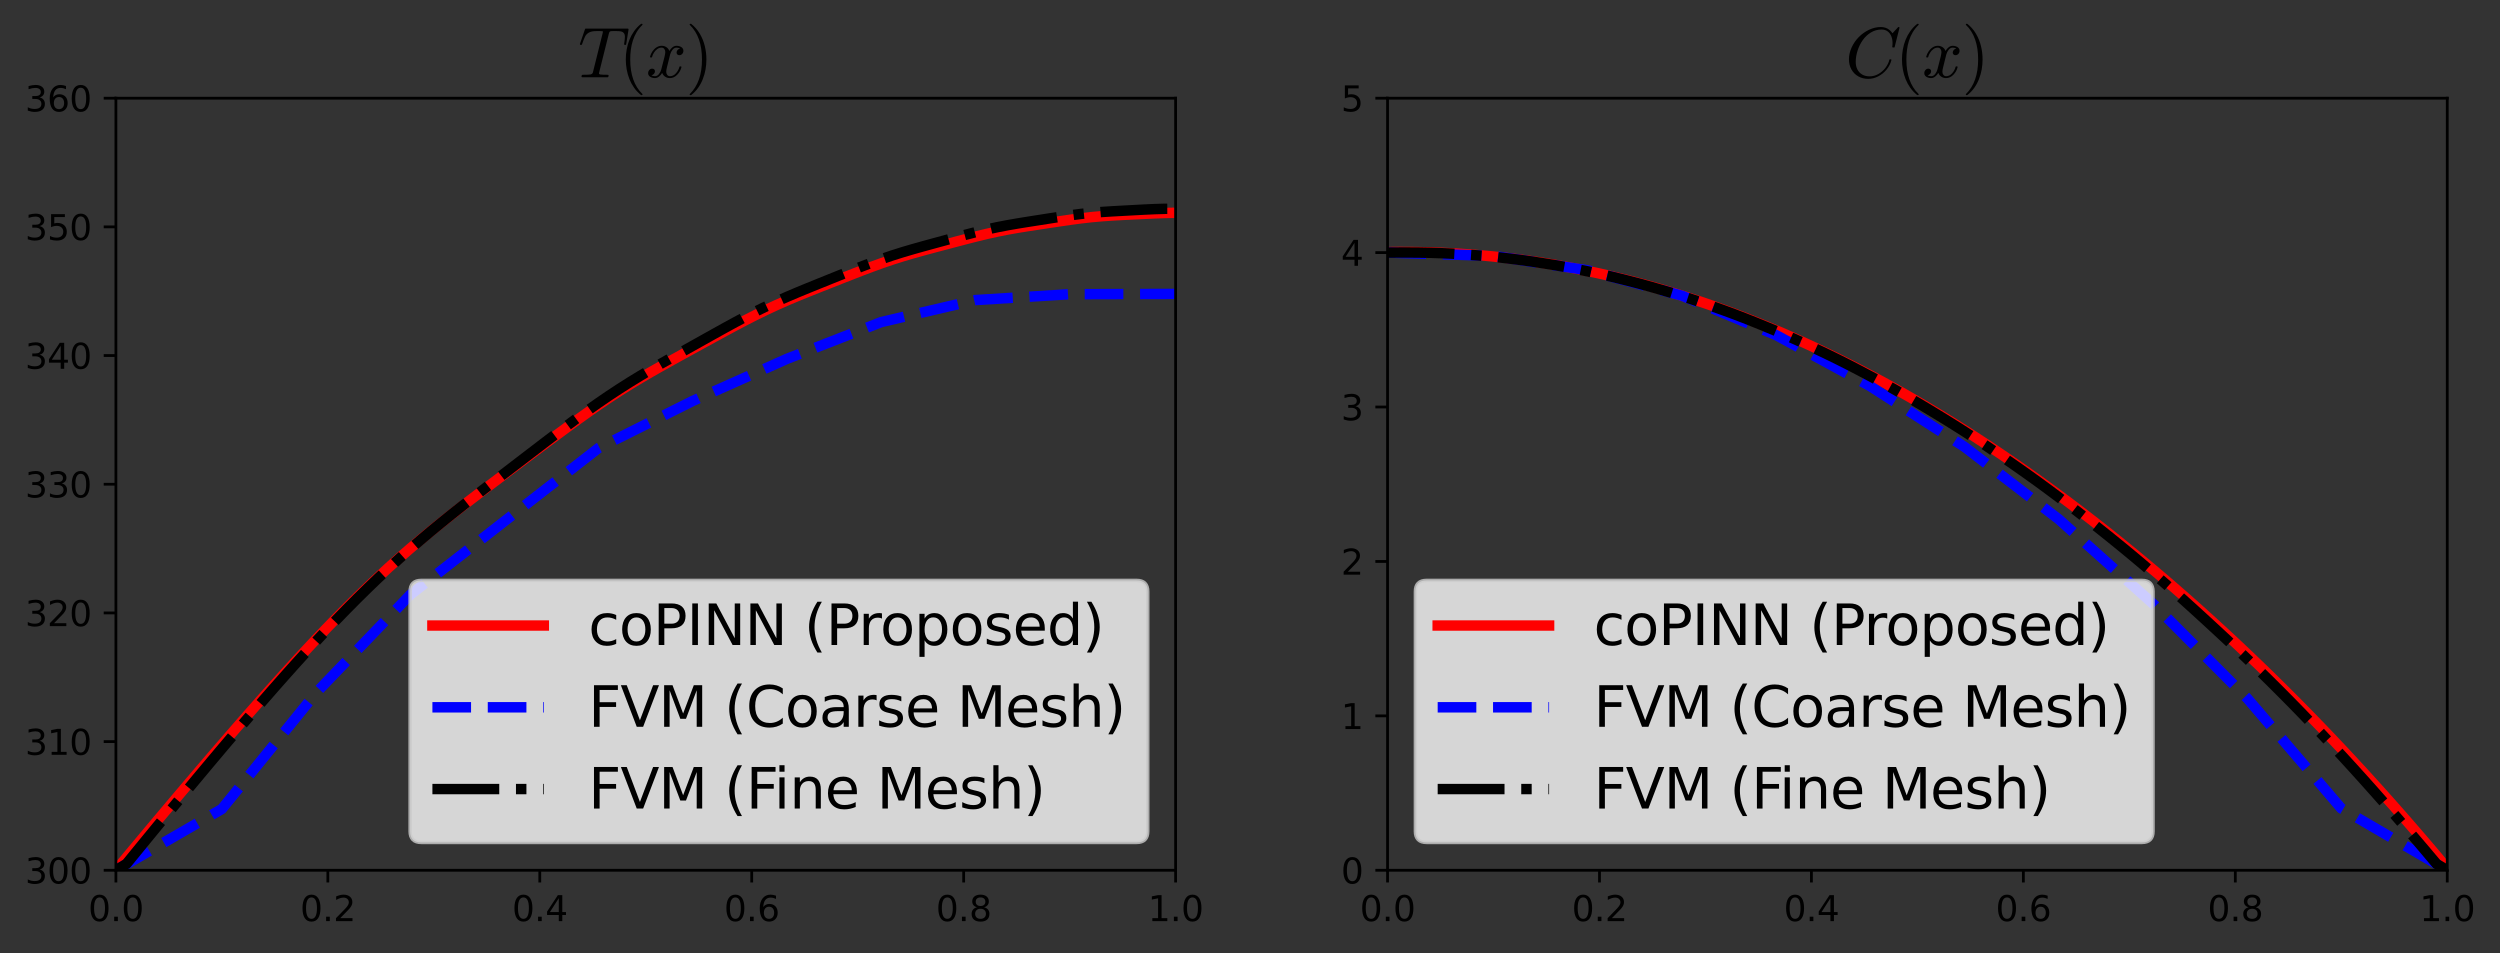 <?xml version="1.0" encoding="utf-8" standalone="no"?>
<!DOCTYPE svg PUBLIC "-//W3C//DTD SVG 1.1//EN"
  "http://www.w3.org/Graphics/SVG/1.1/DTD/svg11.dtd">
<svg xmlns:xlink="http://www.w3.org/1999/xlink" width="718.039pt" height="273.838pt" viewBox="0 0 718.039 273.838" xmlns="http://www.w3.org/2000/svg" version="1.1">
 <rect x="0" y="0" width="718.039" height="273.838" fill="#333333" stroke="none"/>
 <defs>
  <style type="text/css">*{stroke-linejoin: round; stroke-linecap: butt}</style>
 </defs>
 <g id="figure_1">
  <g id="patch_1">
   <path d="M 0 273.838 
L 718.039 273.838 
L 718.039 0 
L 0 0 
L 0 273.838 
z
" style="fill: none"/>
  </g>
  <g id="axes_1">
   <g id="patch_2">
    <path d="M 33.288 249.96 
L 337.651 249.96 
L 337.651 28.2 
L 33.288 28.2 
L 33.288 249.96 
z
" style="fill: none"/>
   </g>
   <g id="matplotlib.axis_1">
    <g id="xtick_1">
     <g id="line2d_1">
      <defs>
       <path id="m4d31a15287" d="M 0 0 
L 0 3.5 
" style="stroke: #000000; stroke-width: 0.8"/>
      </defs>
      <g>
       <use xlink:href="#m4d31a15287" x="33.288" y="249.96" style="stroke: #000000; stroke-width: 0.8"/>
      </g>
     </g>
     <g id="text_1">
      <!-- 0.0 -->
      <g transform="translate(25.336 264.558) scale(0.1 -0.1)">
       <defs>
        <path id="DejaVuSans-30" d="M 2034 4250 
Q 1547 4250 1301 3770 
Q 1056 3291 1056 2328 
Q 1056 1369 1301 889 
Q 1547 409 2034 409 
Q 2525 409 2770 889 
Q 3016 1369 3016 2328 
Q 3016 3291 2770 3770 
Q 2525 4250 2034 4250 
z
M 2034 4750 
Q 2819 4750 3233 4129 
Q 3647 3509 3647 2328 
Q 3647 1150 3233 529 
Q 2819 -91 2034 -91 
Q 1250 -91 836 529 
Q 422 1150 422 2328 
Q 422 3509 836 4129 
Q 1250 4750 2034 4750 
z
" transform="scale(0.016)"/>
        <path id="DejaVuSans-2e" d="M 684 794 
L 1344 794 
L 1344 0 
L 684 0 
L 684 794 
z
" transform="scale(0.016)"/>
       </defs>
       <use xlink:href="#DejaVuSans-30"/>
       <use xlink:href="#DejaVuSans-2e" x="63.623"/>
       <use xlink:href="#DejaVuSans-30" x="95.41"/>
      </g>
     </g>
    </g>
    <g id="xtick_2">
     <g id="line2d_2">
      <g>
       <use xlink:href="#m4d31a15287" x="94.16" y="249.96" style="stroke: #000000; stroke-width: 0.8"/>
      </g>
     </g>
     <g id="text_2">
      <!-- 0.2 -->
      <g transform="translate(86.209 264.558) scale(0.1 -0.1)">
       <defs>
        <path id="DejaVuSans-32" d="M 1228 531 
L 3431 531 
L 3431 0 
L 469 0 
L 469 531 
Q 828 903 1448 1529 
Q 2069 2156 2228 2338 
Q 2531 2678 2651 2914 
Q 2772 3150 2772 3378 
Q 2772 3750 2511 3984 
Q 2250 4219 1831 4219 
Q 1534 4219 1204 4116 
Q 875 4013 500 3803 
L 500 4441 
Q 881 4594 1212 4672 
Q 1544 4750 1819 4750 
Q 2544 4750 2975 4387 
Q 3406 4025 3406 3419 
Q 3406 3131 3298 2873 
Q 3191 2616 2906 2266 
Q 2828 2175 2409 1742 
Q 1991 1309 1228 531 
z
" transform="scale(0.016)"/>
       </defs>
       <use xlink:href="#DejaVuSans-30"/>
       <use xlink:href="#DejaVuSans-2e" x="63.623"/>
       <use xlink:href="#DejaVuSans-32" x="95.41"/>
      </g>
     </g>
    </g>
    <g id="xtick_3">
     <g id="line2d_3">
      <g>
       <use xlink:href="#m4d31a15287" x="155.033" y="249.96" style="stroke: #000000; stroke-width: 0.8"/>
      </g>
     </g>
     <g id="text_3">
      <!-- 0.4 -->
      <g transform="translate(147.081 264.558) scale(0.1 -0.1)">
       <defs>
        <path id="DejaVuSans-34" d="M 2419 4116 
L 825 1625 
L 2419 1625 
L 2419 4116 
z
M 2253 4666 
L 3047 4666 
L 3047 1625 
L 3713 1625 
L 3713 1100 
L 3047 1100 
L 3047 0 
L 2419 0 
L 2419 1100 
L 313 1100 
L 313 1709 
L 2253 4666 
z
" transform="scale(0.016)"/>
       </defs>
       <use xlink:href="#DejaVuSans-30"/>
       <use xlink:href="#DejaVuSans-2e" x="63.623"/>
       <use xlink:href="#DejaVuSans-34" x="95.41"/>
      </g>
     </g>
    </g>
    <g id="xtick_4">
     <g id="line2d_4">
      <g>
       <use xlink:href="#m4d31a15287" x="215.906" y="249.96" style="stroke: #000000; stroke-width: 0.8"/>
      </g>
     </g>
     <g id="text_4">
      <!-- 0.6 -->
      <g transform="translate(207.954 264.558) scale(0.1 -0.1)">
       <defs>
        <path id="DejaVuSans-36" d="M 2113 2584 
Q 1688 2584 1439 2293 
Q 1191 2003 1191 1497 
Q 1191 994 1439 701 
Q 1688 409 2113 409 
Q 2538 409 2786 701 
Q 3034 994 3034 1497 
Q 3034 2003 2786 2293 
Q 2538 2584 2113 2584 
z
M 3366 4563 
L 3366 3988 
Q 3128 4100 2886 4159 
Q 2644 4219 2406 4219 
Q 1781 4219 1451 3797 
Q 1122 3375 1075 2522 
Q 1259 2794 1537 2939 
Q 1816 3084 2150 3084 
Q 2853 3084 3261 2657 
Q 3669 2231 3669 1497 
Q 3669 778 3244 343 
Q 2819 -91 2113 -91 
Q 1303 -91 875 529 
Q 447 1150 447 2328 
Q 447 3434 972 4092 
Q 1497 4750 2381 4750 
Q 2619 4750 2861 4703 
Q 3103 4656 3366 4563 
z
" transform="scale(0.016)"/>
       </defs>
       <use xlink:href="#DejaVuSans-30"/>
       <use xlink:href="#DejaVuSans-2e" x="63.623"/>
       <use xlink:href="#DejaVuSans-36" x="95.41"/>
      </g>
     </g>
    </g>
    <g id="xtick_5">
     <g id="line2d_5">
      <g>
       <use xlink:href="#m4d31a15287" x="276.778" y="249.96" style="stroke: #000000; stroke-width: 0.8"/>
      </g>
     </g>
     <g id="text_5">
      <!-- 0.8 -->
      <g transform="translate(268.827 264.558) scale(0.1 -0.1)">
       <defs>
        <path id="DejaVuSans-38" d="M 2034 2216 
Q 1584 2216 1326 1975 
Q 1069 1734 1069 1313 
Q 1069 891 1326 650 
Q 1584 409 2034 409 
Q 2484 409 2743 651 
Q 3003 894 3003 1313 
Q 3003 1734 2745 1975 
Q 2488 2216 2034 2216 
z
M 1403 2484 
Q 997 2584 770 2862 
Q 544 3141 544 3541 
Q 544 4100 942 4425 
Q 1341 4750 2034 4750 
Q 2731 4750 3128 4425 
Q 3525 4100 3525 3541 
Q 3525 3141 3298 2862 
Q 3072 2584 2669 2484 
Q 3125 2378 3379 2068 
Q 3634 1759 3634 1313 
Q 3634 634 3220 271 
Q 2806 -91 2034 -91 
Q 1263 -91 848 271 
Q 434 634 434 1313 
Q 434 1759 690 2068 
Q 947 2378 1403 2484 
z
M 1172 3481 
Q 1172 3119 1398 2916 
Q 1625 2713 2034 2713 
Q 2441 2713 2670 2916 
Q 2900 3119 2900 3481 
Q 2900 3844 2670 4047 
Q 2441 4250 2034 4250 
Q 1625 4250 1398 4047 
Q 1172 3844 1172 3481 
z
" transform="scale(0.016)"/>
       </defs>
       <use xlink:href="#DejaVuSans-30"/>
       <use xlink:href="#DejaVuSans-2e" x="63.623"/>
       <use xlink:href="#DejaVuSans-38" x="95.41"/>
      </g>
     </g>
    </g>
    <g id="xtick_6">
     <g id="line2d_6">
      <g>
       <use xlink:href="#m4d31a15287" x="337.651" y="249.96" style="stroke: #000000; stroke-width: 0.8"/>
      </g>
     </g>
     <g id="text_6">
      <!-- 1.0 -->
      <g transform="translate(329.7 264.558) scale(0.1 -0.1)">
       <defs>
        <path id="DejaVuSans-31" d="M 794 531 
L 1825 531 
L 1825 4091 
L 703 3866 
L 703 4441 
L 1819 4666 
L 2450 4666 
L 2450 531 
L 3481 531 
L 3481 0 
L 794 0 
L 794 531 
z
" transform="scale(0.016)"/>
       </defs>
       <use xlink:href="#DejaVuSans-31"/>
       <use xlink:href="#DejaVuSans-2e" x="63.623"/>
       <use xlink:href="#DejaVuSans-30" x="95.41"/>
      </g>
     </g>
    </g>
   </g>
   <g id="matplotlib.axis_2">
    <g id="ytick_1">
     <g id="line2d_7">
      <defs>
       <path id="m99bf4f1783" d="M 0 0 
L -3.5 0 
" style="stroke: #000000; stroke-width: 0.8"/>
      </defs>
      <g>
       <use xlink:href="#m99bf4f1783" x="33.288" y="249.96" style="stroke: #000000; stroke-width: 0.8"/>
      </g>
     </g>
     <g id="text_7">
      <!-- 300 -->
      <g transform="translate(7.2 253.759) scale(0.1 -0.1)">
       <defs>
        <path id="DejaVuSans-33" d="M 2597 2516 
Q 3050 2419 3304 2112 
Q 3559 1806 3559 1356 
Q 3559 666 3084 287 
Q 2609 -91 1734 -91 
Q 1441 -91 1130 -33 
Q 819 25 488 141 
L 488 750 
Q 750 597 1062 519 
Q 1375 441 1716 441 
Q 2309 441 2620 675 
Q 2931 909 2931 1356 
Q 2931 1769 2642 2001 
Q 2353 2234 1838 2234 
L 1294 2234 
L 1294 2753 
L 1863 2753 
Q 2328 2753 2575 2939 
Q 2822 3125 2822 3475 
Q 2822 3834 2567 4026 
Q 2313 4219 1838 4219 
Q 1578 4219 1281 4162 
Q 984 4106 628 3988 
L 628 4550 
Q 988 4650 1302 4700 
Q 1616 4750 1894 4750 
Q 2613 4750 3031 4423 
Q 3450 4097 3450 3541 
Q 3450 3153 3228 2886 
Q 3006 2619 2597 2516 
z
" transform="scale(0.016)"/>
       </defs>
       <use xlink:href="#DejaVuSans-33"/>
       <use xlink:href="#DejaVuSans-30" x="63.623"/>
       <use xlink:href="#DejaVuSans-30" x="127.246"/>
      </g>
     </g>
    </g>
    <g id="ytick_2">
     <g id="line2d_8">
      <g>
       <use xlink:href="#m99bf4f1783" x="33.288" y="213" style="stroke: #000000; stroke-width: 0.8"/>
      </g>
     </g>
     <g id="text_8">
      <!-- 310 -->
      <g transform="translate(7.2 216.799) scale(0.1 -0.1)">
       <use xlink:href="#DejaVuSans-33"/>
       <use xlink:href="#DejaVuSans-31" x="63.623"/>
       <use xlink:href="#DejaVuSans-30" x="127.246"/>
      </g>
     </g>
    </g>
    <g id="ytick_3">
     <g id="line2d_9">
      <g>
       <use xlink:href="#m99bf4f1783" x="33.288" y="176.04" style="stroke: #000000; stroke-width: 0.8"/>
      </g>
     </g>
     <g id="text_9">
      <!-- 320 -->
      <g transform="translate(7.2 179.839) scale(0.1 -0.1)">
       <use xlink:href="#DejaVuSans-33"/>
       <use xlink:href="#DejaVuSans-32" x="63.623"/>
       <use xlink:href="#DejaVuSans-30" x="127.246"/>
      </g>
     </g>
    </g>
    <g id="ytick_4">
     <g id="line2d_10">
      <g>
       <use xlink:href="#m99bf4f1783" x="33.288" y="139.08" style="stroke: #000000; stroke-width: 0.8"/>
      </g>
     </g>
     <g id="text_10">
      <!-- 330 -->
      <g transform="translate(7.2 142.879) scale(0.1 -0.1)">
       <use xlink:href="#DejaVuSans-33"/>
       <use xlink:href="#DejaVuSans-33" x="63.623"/>
       <use xlink:href="#DejaVuSans-30" x="127.246"/>
      </g>
     </g>
    </g>
    <g id="ytick_5">
     <g id="line2d_11">
      <g>
       <use xlink:href="#m99bf4f1783" x="33.288" y="102.12" style="stroke: #000000; stroke-width: 0.8"/>
      </g>
     </g>
     <g id="text_11">
      <!-- 340 -->
      <g transform="translate(7.2 105.919) scale(0.1 -0.1)">
       <use xlink:href="#DejaVuSans-33"/>
       <use xlink:href="#DejaVuSans-34" x="63.623"/>
       <use xlink:href="#DejaVuSans-30" x="127.246"/>
      </g>
     </g>
    </g>
    <g id="ytick_6">
     <g id="line2d_12">
      <g>
       <use xlink:href="#m99bf4f1783" x="33.288" y="65.16" style="stroke: #000000; stroke-width: 0.8"/>
      </g>
     </g>
     <g id="text_12">
      <!-- 350 -->
      <g transform="translate(7.2 68.959) scale(0.1 -0.1)">
       <defs>
        <path id="DejaVuSans-35" d="M 691 4666 
L 3169 4666 
L 3169 4134 
L 1269 4134 
L 1269 2991 
Q 1406 3038 1543 3061 
Q 1681 3084 1819 3084 
Q 2600 3084 3056 2656 
Q 3513 2228 3513 1497 
Q 3513 744 3044 326 
Q 2575 -91 1722 -91 
Q 1428 -91 1123 -41 
Q 819 9 494 109 
L 494 744 
Q 775 591 1075 516 
Q 1375 441 1709 441 
Q 2250 441 2565 725 
Q 2881 1009 2881 1497 
Q 2881 1984 2565 2268 
Q 2250 2553 1709 2553 
Q 1456 2553 1204 2497 
Q 953 2441 691 2322 
L 691 4666 
z
" transform="scale(0.016)"/>
       </defs>
       <use xlink:href="#DejaVuSans-33"/>
       <use xlink:href="#DejaVuSans-35" x="63.623"/>
       <use xlink:href="#DejaVuSans-30" x="127.246"/>
      </g>
     </g>
    </g>
    <g id="ytick_7">
     <g id="line2d_13">
      <g>
       <use xlink:href="#m99bf4f1783" x="33.288" y="28.2" style="stroke: #000000; stroke-width: 0.8"/>
      </g>
     </g>
     <g id="text_13">
      <!-- 360 -->
      <g transform="translate(7.2 31.999) scale(0.1 -0.1)">
       <use xlink:href="#DejaVuSans-33"/>
       <use xlink:href="#DejaVuSans-36" x="63.623"/>
       <use xlink:href="#DejaVuSans-30" x="127.246"/>
      </g>
     </g>
    </g>
   </g>
   <g id="line2d_14">
    <path d="M 33.288 249.951 
L 36.331 246.287 
L 39.344 242.671 
L 42.357 239.066 
L 45.37 235.473 
L 48.383 231.892 
L 51.396 228.323 
L 54.408 224.768 
L 57.421 221.226 
L 60.434 217.701 
L 63.447 214.193 
L 66.46 210.704 
L 69.473 207.236 
L 72.486 203.793 
L 75.499 200.378 
L 78.512 196.993 
L 81.525 193.643 
L 84.537 190.332 
L 87.55 187.063 
L 90.563 183.843 
L 93.576 180.674 
L 96.589 177.563 
L 99.602 174.512 
L 102.615 171.525 
L 105.628 168.607 
L 108.641 165.759 
L 111.653 162.982 
L 114.666 160.278 
L 117.679 157.644 
L 120.692 155.079 
L 123.705 152.578 
L 126.718 150.136 
L 129.731 147.745 
L 132.744 145.396 
L 135.757 143.081 
L 138.769 140.79 
L 141.782 138.515 
L 144.795 136.247 
L 147.808 133.983 
L 150.821 131.72 
L 153.834 129.457 
L 156.847 127.199 
L 159.86 124.952 
L 162.873 122.727 
L 165.886 120.533 
L 168.898 118.382 
L 171.911 116.287 
L 174.924 114.257 
L 177.937 112.298 
L 180.95 110.411 
L 183.963 108.593 
L 186.976 106.833 
L 189.989 105.121 
L 193.002 103.44 
L 196.014 101.778 
L 199.027 100.124 
L 202.04 98.473 
L 205.053 96.823 
L 208.066 95.181 
L 211.079 93.558 
L 214.092 91.972 
L 217.105 90.438 
L 220.118 88.968 
L 223.13 87.571 
L 226.143 86.243 
L 229.156 84.974 
L 232.169 83.749 
L 235.182 82.55 
L 238.195 81.361 
L 241.208 80.175 
L 244.221 78.99 
L 247.234 77.819 
L 250.247 76.678 
L 253.259 75.586 
L 256.272 74.561 
L 259.285 73.608 
L 262.298 72.719 
L 265.311 71.88 
L 268.324 71.071 
L 271.337 70.274 
L 274.35 69.478 
L 277.363 68.687 
L 280.375 67.916 
L 283.388 67.186 
L 286.401 66.519 
L 289.414 65.923 
L 292.427 65.392 
L 295.44 64.908 
L 298.453 64.448 
L 301.466 63.994 
L 304.479 63.542 
L 307.491 63.103 
L 310.504 62.702 
L 313.517 62.362 
L 316.53 62.093 
L 319.543 61.887 
L 322.556 61.72 
L 325.569 61.568 
L 328.582 61.42 
L 331.595 61.282 
L 334.608 61.172 
L 337.651 61.117 
" clip-path="url(#p65d7828188)" style="fill: none; stroke: #ff0000; stroke-width: 3; stroke-linecap: square"/>
   </g>
   <g id="line2d_15">
    <path d="M 33.288 249.96 
L 63.724 232.356 
L 90.778 198.992 
L 117.833 170.827 
L 144.887 149.711 
L 171.942 128.665 
L 198.997 115.138 
L 226.051 103.056 
L 253.106 92.505 
L 280.16 86.186 
L 307.215 84.501 
L 337.651 84.418 
" clip-path="url(#p65d7828188)" style="fill: none; stroke-dasharray: 11.1,4.8; stroke-dashoffset: 0; stroke: #0000ff; stroke-width: 3"/>
   </g>
   <g id="line2d_16">
    <path d="M 33.288 249.96 
L 36.331 248.107 
L 39.344 244.413 
L 42.357 240.731 
L 45.37 237.061 
L 48.383 233.404 
L 51.396 229.761 
L 54.408 226.131 
L 57.421 222.517 
L 60.434 218.919 
L 63.447 215.34 
L 66.46 211.781 
L 69.473 208.245 
L 72.486 204.735 
L 75.499 201.254 
L 78.512 197.805 
L 81.525 194.392 
L 84.537 191.019 
L 87.55 187.691 
L 90.563 184.413 
L 93.576 181.188 
L 96.589 178.021 
L 99.602 174.918 
L 102.615 171.881 
L 105.628 168.914 
L 108.641 166.02 
L 111.653 163.199 
L 114.666 160.452 
L 117.679 157.778 
L 120.692 155.173 
L 123.705 152.632 
L 126.718 150.15 
L 129.731 147.718 
L 132.744 145.329 
L 135.757 142.973 
L 138.769 140.64 
L 141.782 138.322 
L 144.795 136.012 
L 147.808 133.705 
L 150.821 131.397 
L 153.834 129.091 
L 156.847 126.789 
L 159.86 124.5 
L 162.873 122.234 
L 165.886 120.002 
L 168.898 117.818 
L 171.911 115.692 
L 174.924 113.634 
L 177.937 111.649 
L 180.95 109.738 
L 183.963 107.895 
L 186.976 106.111 
L 189.989 104.373 
L 193.002 102.666 
L 196.014 100.974 
L 199.027 99.289 
L 202.04 97.604 
L 205.053 95.92 
L 208.066 94.247 
L 211.079 92.598 
L 214.092 90.991 
L 217.105 89.44 
L 220.118 87.959 
L 223.13 86.552 
L 226.143 85.215 
L 229.156 83.934 
L 232.169 82.694 
L 235.182 81.473 
L 238.195 80.259 
L 241.208 79.045 
L 244.221 77.835 
L 247.234 76.644 
L 250.247 75.492 
L 253.259 74.398 
L 256.272 73.375 
L 259.285 72.426 
L 262.298 71.538 
L 265.311 70.693 
L 268.324 69.869 
L 271.337 69.049 
L 274.35 68.229 
L 277.363 67.419 
L 280.375 66.641 
L 283.388 65.917 
L 286.401 65.264 
L 289.414 64.683 
L 292.427 64.162 
L 295.44 63.677 
L 298.453 63.204 
L 301.466 62.732 
L 304.479 62.266 
L 307.491 61.826 
L 310.504 61.441 
L 313.517 61.126 
L 316.53 60.883 
L 319.543 60.692 
L 322.556 60.525 
L 325.569 60.362 
L 328.582 60.201 
L 331.595 60.062 
L 334.608 59.972 
L 337.651 59.962 
" clip-path="url(#p65d7828188)" style="fill: none; stroke-dasharray: 19.2,4.8,3,4.8; stroke-dashoffset: 0; stroke: #000000; stroke-width: 3"/>
   </g>
   <g id="patch_3">
    <path d="M 33.288 249.96 
L 33.288 28.2 
" style="fill: none; stroke: #000000; stroke-width: 0.8; stroke-linejoin: miter; stroke-linecap: square"/>
   </g>
   <g id="patch_4">
    <path d="M 337.651 249.96 
L 337.651 28.2 
" style="fill: none; stroke: #000000; stroke-width: 0.8; stroke-linejoin: miter; stroke-linecap: square"/>
   </g>
   <g id="patch_5">
    <path d="M 33.288 249.96 
L 337.651 249.96 
" style="fill: none; stroke: #000000; stroke-width: 0.8; stroke-linejoin: miter; stroke-linecap: square"/>
   </g>
   <g id="patch_6">
    <path d="M 33.288 28.2 
L 337.651 28.2 
" style="fill: none; stroke: #000000; stroke-width: 0.8; stroke-linejoin: miter; stroke-linecap: square"/>
   </g>
   <g id="text_14">
    <!-- $T(x)$ -->
    <g transform="translate(166.069 22.2) scale(0.2 -0.2)">
     <defs>
      <path id="Cmmi10-54" d="M 294 84 
Q 297 100 308 140 
Q 319 181 336 203 
Q 353 225 384 225 
Q 934 225 1113 256 
Q 1284 300 1319 441 
L 2194 3956 
Q 2222 4034 2222 4097 
Q 2222 4147 1997 4147 
L 1625 4147 
Q 1197 4147 964 4015 
Q 731 3884 622 3668 
Q 513 3453 341 2963 
Q 319 2906 275 2906 
L 219 2906 
Q 153 2906 153 2988 
L 609 4313 
Q 622 4372 672 4372 
L 4453 4372 
Q 4519 4372 4519 4288 
L 4306 2963 
Q 4306 2944 4284 2925 
Q 4263 2906 4244 2906 
L 4184 2906 
Q 4122 2906 4122 2988 
Q 4191 3441 4191 3628 
Q 4191 3853 4097 3968 
Q 4003 4084 3853 4115 
Q 3703 4147 3463 4147 
L 3084 4147 
Q 2913 4147 2853 4115 
Q 2794 4084 2753 3928 
L 1875 416 
Q 1872 403 1870 390 
Q 1869 378 1863 359 
Q 1863 278 1959 256 
Q 2125 225 2669 225 
Q 2731 225 2731 141 
Q 2709 50 2696 25 
Q 2684 0 2625 0 
L 359 0 
Q 294 0 294 84 
z
" transform="scale(0.016)"/>
      <path id="Cmr10-28" d="M 1984 -1588 
Q 1628 -1306 1370 -942 
Q 1113 -578 948 -165 
Q 784 247 703 697 
Q 622 1147 622 1600 
Q 622 2059 703 2509 
Q 784 2959 951 3375 
Q 1119 3791 1378 4153 
Q 1638 4516 1984 4788 
Q 1984 4800 2016 4800 
L 2075 4800 
Q 2094 4800 2109 4783 
Q 2125 4766 2125 4744 
Q 2125 4716 2113 4703 
Q 1800 4397 1592 4047 
Q 1384 3697 1257 3301 
Q 1131 2906 1075 2482 
Q 1019 2059 1019 1600 
Q 1019 -434 2106 -1491 
Q 2125 -1509 2125 -1544 
Q 2125 -1559 2108 -1579 
Q 2091 -1600 2075 -1600 
L 2016 -1600 
Q 1984 -1600 1984 -1588 
z
" transform="scale(0.016)"/>
      <path id="Cmmi10-78" d="M 500 184 
Q 613 97 819 97 
Q 1019 97 1172 289 
Q 1325 481 1381 709 
L 1672 1844 
Q 1741 2153 1741 2266 
Q 1741 2425 1652 2544 
Q 1563 2663 1403 2663 
Q 1200 2663 1022 2536 
Q 844 2409 722 2214 
Q 600 2019 550 1819 
Q 538 1778 500 1778 
L 422 1778 
Q 372 1778 372 1838 
L 372 1856 
Q 434 2094 584 2320 
Q 734 2547 951 2687 
Q 1169 2828 1416 2828 
Q 1650 2828 1839 2703 
Q 2028 2578 2106 2363 
Q 2216 2559 2386 2693 
Q 2556 2828 2759 2828 
Q 2897 2828 3040 2779 
Q 3184 2731 3275 2631 
Q 3366 2531 3366 2381 
Q 3366 2219 3261 2101 
Q 3156 1984 2994 1984 
Q 2891 1984 2822 2050 
Q 2753 2116 2753 2216 
Q 2753 2350 2845 2451 
Q 2938 2553 3066 2572 
Q 2950 2663 2747 2663 
Q 2541 2663 2389 2472 
Q 2238 2281 2175 2047 
L 1894 916 
Q 1825 659 1825 494 
Q 1825 331 1917 214 
Q 2009 97 2163 97 
Q 2463 97 2698 361 
Q 2934 625 3009 941 
Q 3022 978 3059 978 
L 3138 978 
Q 3163 978 3178 961 
Q 3194 944 3194 922 
Q 3194 916 3188 903 
Q 3097 522 2806 225 
Q 2516 -72 2150 -72 
Q 1916 -72 1727 54 
Q 1538 181 1459 397 
Q 1359 209 1182 68 
Q 1006 -72 806 -72 
Q 669 -72 523 -23 
Q 378 25 287 125 
Q 197 225 197 378 
Q 197 528 301 651 
Q 406 775 563 775 
Q 669 775 741 711 
Q 813 647 813 544 
Q 813 409 723 309 
Q 634 209 500 184 
z
" transform="scale(0.016)"/>
      <path id="Cmr10-29" d="M 416 -1600 
Q 359 -1600 359 -1544 
Q 359 -1516 372 -1503 
Q 1466 -434 1466 1600 
Q 1466 3634 384 4691 
Q 359 4706 359 4744 
Q 359 4766 376 4783 
Q 394 4800 416 4800 
L 475 4800 
Q 494 4800 506 4788 
Q 966 4425 1272 3906 
Q 1578 3388 1720 2800 
Q 1863 2213 1863 1600 
Q 1863 1147 1786 708 
Q 1709 269 1542 -157 
Q 1375 -584 1119 -945 
Q 863 -1306 506 -1588 
Q 494 -1600 475 -1600 
L 416 -1600 
z
" transform="scale(0.016)"/>
     </defs>
     <use xlink:href="#Cmmi10-54"/>
     <use xlink:href="#Cmr10-28" transform="translate(58.398 0)"/>
     <use xlink:href="#Cmmi10-78" transform="translate(97.217 0)"/>
     <use xlink:href="#Cmr10-29" transform="translate(154.297 0)"/>
    </g>
   </g>
   <g id="legend_1">
    <g id="patch_7">
     <path d="M 120.994 241.96 
L 326.451 241.96 
Q 329.651 241.96 329.651 238.76 
L 329.651 169.905 
Q 329.651 166.705 326.451 166.705 
L 120.994 166.705 
Q 117.794 166.705 117.794 169.905 
L 117.794 238.76 
Q 117.794 241.96 120.994 241.96 
z
" style="fill: #ffffff; opacity: 0.8; stroke: #cccccc; stroke-linejoin: miter"/>
    </g>
    <g id="line2d_17">
     <path d="M 124.194 179.662 
L 140.194 179.662 
L 156.194 179.662 
" style="fill: none; stroke: #ff0000; stroke-width: 3; stroke-linecap: square"/>
    </g>
    <g id="text_15">
     <!-- coPINN (Proposed) -->
     <g transform="translate(168.994 185.262) scale(0.16 -0.16)">
      <defs>
       <path id="DejaVuSans-63" d="M 3122 3366 
L 3122 2828 
Q 2878 2963 2633 3030 
Q 2388 3097 2138 3097 
Q 1578 3097 1268 2742 
Q 959 2388 959 1747 
Q 959 1106 1268 751 
Q 1578 397 2138 397 
Q 2388 397 2633 464 
Q 2878 531 3122 666 
L 3122 134 
Q 2881 22 2623 -34 
Q 2366 -91 2075 -91 
Q 1284 -91 818 406 
Q 353 903 353 1747 
Q 353 2603 823 3093 
Q 1294 3584 2113 3584 
Q 2378 3584 2631 3529 
Q 2884 3475 3122 3366 
z
" transform="scale(0.016)"/>
       <path id="DejaVuSans-6f" d="M 1959 3097 
Q 1497 3097 1228 2736 
Q 959 2375 959 1747 
Q 959 1119 1226 758 
Q 1494 397 1959 397 
Q 2419 397 2687 759 
Q 2956 1122 2956 1747 
Q 2956 2369 2687 2733 
Q 2419 3097 1959 3097 
z
M 1959 3584 
Q 2709 3584 3137 3096 
Q 3566 2609 3566 1747 
Q 3566 888 3137 398 
Q 2709 -91 1959 -91 
Q 1206 -91 779 398 
Q 353 888 353 1747 
Q 353 2609 779 3096 
Q 1206 3584 1959 3584 
z
" transform="scale(0.016)"/>
       <path id="DejaVuSans-50" d="M 1259 4147 
L 1259 2394 
L 2053 2394 
Q 2494 2394 2734 2622 
Q 2975 2850 2975 3272 
Q 2975 3691 2734 3919 
Q 2494 4147 2053 4147 
L 1259 4147 
z
M 628 4666 
L 2053 4666 
Q 2838 4666 3239 4311 
Q 3641 3956 3641 3272 
Q 3641 2581 3239 2228 
Q 2838 1875 2053 1875 
L 1259 1875 
L 1259 0 
L 628 0 
L 628 4666 
z
" transform="scale(0.016)"/>
       <path id="DejaVuSans-49" d="M 628 4666 
L 1259 4666 
L 1259 0 
L 628 0 
L 628 4666 
z
" transform="scale(0.016)"/>
       <path id="DejaVuSans-4e" d="M 628 4666 
L 1478 4666 
L 3547 763 
L 3547 4666 
L 4159 4666 
L 4159 0 
L 3309 0 
L 1241 3903 
L 1241 0 
L 628 0 
L 628 4666 
z
" transform="scale(0.016)"/>
       <path id="DejaVuSans-20" transform="scale(0.016)"/>
       <path id="DejaVuSans-28" d="M 1984 4856 
Q 1566 4138 1362 3434 
Q 1159 2731 1159 2009 
Q 1159 1288 1364 580 
Q 1569 -128 1984 -844 
L 1484 -844 
Q 1016 -109 783 600 
Q 550 1309 550 2009 
Q 550 2706 781 3412 
Q 1013 4119 1484 4856 
L 1984 4856 
z
" transform="scale(0.016)"/>
       <path id="DejaVuSans-72" d="M 2631 2963 
Q 2534 3019 2420 3045 
Q 2306 3072 2169 3072 
Q 1681 3072 1420 2755 
Q 1159 2438 1159 1844 
L 1159 0 
L 581 0 
L 581 3500 
L 1159 3500 
L 1159 2956 
Q 1341 3275 1631 3429 
Q 1922 3584 2338 3584 
Q 2397 3584 2469 3576 
Q 2541 3569 2628 3553 
L 2631 2963 
z
" transform="scale(0.016)"/>
       <path id="DejaVuSans-70" d="M 1159 525 
L 1159 -1331 
L 581 -1331 
L 581 3500 
L 1159 3500 
L 1159 2969 
Q 1341 3281 1617 3432 
Q 1894 3584 2278 3584 
Q 2916 3584 3314 3078 
Q 3713 2572 3713 1747 
Q 3713 922 3314 415 
Q 2916 -91 2278 -91 
Q 1894 -91 1617 61 
Q 1341 213 1159 525 
z
M 3116 1747 
Q 3116 2381 2855 2742 
Q 2594 3103 2138 3103 
Q 1681 3103 1420 2742 
Q 1159 2381 1159 1747 
Q 1159 1113 1420 752 
Q 1681 391 2138 391 
Q 2594 391 2855 752 
Q 3116 1113 3116 1747 
z
" transform="scale(0.016)"/>
       <path id="DejaVuSans-73" d="M 2834 3397 
L 2834 2853 
Q 2591 2978 2328 3040 
Q 2066 3103 1784 3103 
Q 1356 3103 1142 2972 
Q 928 2841 928 2578 
Q 928 2378 1081 2264 
Q 1234 2150 1697 2047 
L 1894 2003 
Q 2506 1872 2764 1633 
Q 3022 1394 3022 966 
Q 3022 478 2636 193 
Q 2250 -91 1575 -91 
Q 1294 -91 989 -36 
Q 684 19 347 128 
L 347 722 
Q 666 556 975 473 
Q 1284 391 1588 391 
Q 1994 391 2212 530 
Q 2431 669 2431 922 
Q 2431 1156 2273 1281 
Q 2116 1406 1581 1522 
L 1381 1569 
Q 847 1681 609 1914 
Q 372 2147 372 2553 
Q 372 3047 722 3315 
Q 1072 3584 1716 3584 
Q 2034 3584 2315 3537 
Q 2597 3491 2834 3397 
z
" transform="scale(0.016)"/>
       <path id="DejaVuSans-65" d="M 3597 1894 
L 3597 1613 
L 953 1613 
Q 991 1019 1311 708 
Q 1631 397 2203 397 
Q 2534 397 2845 478 
Q 3156 559 3463 722 
L 3463 178 
Q 3153 47 2828 -22 
Q 2503 -91 2169 -91 
Q 1331 -91 842 396 
Q 353 884 353 1716 
Q 353 2575 817 3079 
Q 1281 3584 2069 3584 
Q 2775 3584 3186 3129 
Q 3597 2675 3597 1894 
z
M 3022 2063 
Q 3016 2534 2758 2815 
Q 2500 3097 2075 3097 
Q 1594 3097 1305 2825 
Q 1016 2553 972 2059 
L 3022 2063 
z
" transform="scale(0.016)"/>
       <path id="DejaVuSans-64" d="M 2906 2969 
L 2906 4863 
L 3481 4863 
L 3481 0 
L 2906 0 
L 2906 525 
Q 2725 213 2448 61 
Q 2172 -91 1784 -91 
Q 1150 -91 751 415 
Q 353 922 353 1747 
Q 353 2572 751 3078 
Q 1150 3584 1784 3584 
Q 2172 3584 2448 3432 
Q 2725 3281 2906 2969 
z
M 947 1747 
Q 947 1113 1208 752 
Q 1469 391 1925 391 
Q 2381 391 2643 752 
Q 2906 1113 2906 1747 
Q 2906 2381 2643 2742 
Q 2381 3103 1925 3103 
Q 1469 3103 1208 2742 
Q 947 2381 947 1747 
z
" transform="scale(0.016)"/>
       <path id="DejaVuSans-29" d="M 513 4856 
L 1013 4856 
Q 1481 4119 1714 3412 
Q 1947 2706 1947 2009 
Q 1947 1309 1714 600 
Q 1481 -109 1013 -844 
L 513 -844 
Q 928 -128 1133 580 
Q 1338 1288 1338 2009 
Q 1338 2731 1133 3434 
Q 928 4138 513 4856 
z
" transform="scale(0.016)"/>
      </defs>
      <use xlink:href="#DejaVuSans-63"/>
      <use xlink:href="#DejaVuSans-6f" x="54.98"/>
      <use xlink:href="#DejaVuSans-50" x="116.162"/>
      <use xlink:href="#DejaVuSans-49" x="176.465"/>
      <use xlink:href="#DejaVuSans-4e" x="205.957"/>
      <use xlink:href="#DejaVuSans-4e" x="280.762"/>
      <use xlink:href="#DejaVuSans-20" x="355.566"/>
      <use xlink:href="#DejaVuSans-28" x="387.354"/>
      <use xlink:href="#DejaVuSans-50" x="426.367"/>
      <use xlink:href="#DejaVuSans-72" x="484.92"/>
      <use xlink:href="#DejaVuSans-6f" x="523.783"/>
      <use xlink:href="#DejaVuSans-70" x="584.965"/>
      <use xlink:href="#DejaVuSans-6f" x="648.441"/>
      <use xlink:href="#DejaVuSans-73" x="709.623"/>
      <use xlink:href="#DejaVuSans-65" x="761.723"/>
      <use xlink:href="#DejaVuSans-64" x="823.246"/>
      <use xlink:href="#DejaVuSans-29" x="886.723"/>
     </g>
    </g>
    <g id="line2d_18">
     <path d="M 124.194 203.148 
L 140.194 203.148 
L 156.194 203.148 
" style="fill: none; stroke-dasharray: 11.1,4.8; stroke-dashoffset: 0; stroke: #0000ff; stroke-width: 3"/>
    </g>
    <g id="text_16">
     <!-- FVM (Coarse Mesh) -->
     <g transform="translate(168.994 208.748) scale(0.16 -0.16)">
      <defs>
       <path id="DejaVuSans-46" d="M 628 4666 
L 3309 4666 
L 3309 4134 
L 1259 4134 
L 1259 2759 
L 3109 2759 
L 3109 2228 
L 1259 2228 
L 1259 0 
L 628 0 
L 628 4666 
z
" transform="scale(0.016)"/>
       <path id="DejaVuSans-56" d="M 1831 0 
L 50 4666 
L 709 4666 
L 2188 738 
L 3669 4666 
L 4325 4666 
L 2547 0 
L 1831 0 
z
" transform="scale(0.016)"/>
       <path id="DejaVuSans-4d" d="M 628 4666 
L 1569 4666 
L 2759 1491 
L 3956 4666 
L 4897 4666 
L 4897 0 
L 4281 0 
L 4281 4097 
L 3078 897 
L 2444 897 
L 1241 4097 
L 1241 0 
L 628 0 
L 628 4666 
z
" transform="scale(0.016)"/>
       <path id="DejaVuSans-43" d="M 4122 4306 
L 4122 3641 
Q 3803 3938 3442 4084 
Q 3081 4231 2675 4231 
Q 1875 4231 1450 3742 
Q 1025 3253 1025 2328 
Q 1025 1406 1450 917 
Q 1875 428 2675 428 
Q 3081 428 3442 575 
Q 3803 722 4122 1019 
L 4122 359 
Q 3791 134 3420 21 
Q 3050 -91 2638 -91 
Q 1578 -91 968 557 
Q 359 1206 359 2328 
Q 359 3453 968 4101 
Q 1578 4750 2638 4750 
Q 3056 4750 3426 4639 
Q 3797 4528 4122 4306 
z
" transform="scale(0.016)"/>
       <path id="DejaVuSans-61" d="M 2194 1759 
Q 1497 1759 1228 1600 
Q 959 1441 959 1056 
Q 959 750 1161 570 
Q 1363 391 1709 391 
Q 2188 391 2477 730 
Q 2766 1069 2766 1631 
L 2766 1759 
L 2194 1759 
z
M 3341 1997 
L 3341 0 
L 2766 0 
L 2766 531 
Q 2569 213 2275 61 
Q 1981 -91 1556 -91 
Q 1019 -91 701 211 
Q 384 513 384 1019 
Q 384 1609 779 1909 
Q 1175 2209 1959 2209 
L 2766 2209 
L 2766 2266 
Q 2766 2663 2505 2880 
Q 2244 3097 1772 3097 
Q 1472 3097 1187 3025 
Q 903 2953 641 2809 
L 641 3341 
Q 956 3463 1253 3523 
Q 1550 3584 1831 3584 
Q 2591 3584 2966 3190 
Q 3341 2797 3341 1997 
z
" transform="scale(0.016)"/>
       <path id="DejaVuSans-68" d="M 3513 2113 
L 3513 0 
L 2938 0 
L 2938 2094 
Q 2938 2591 2744 2837 
Q 2550 3084 2163 3084 
Q 1697 3084 1428 2787 
Q 1159 2491 1159 1978 
L 1159 0 
L 581 0 
L 581 4863 
L 1159 4863 
L 1159 2956 
Q 1366 3272 1645 3428 
Q 1925 3584 2291 3584 
Q 2894 3584 3203 3211 
Q 3513 2838 3513 2113 
z
" transform="scale(0.016)"/>
      </defs>
      <use xlink:href="#DejaVuSans-46"/>
      <use xlink:href="#DejaVuSans-56" x="57.52"/>
      <use xlink:href="#DejaVuSans-4d" x="125.928"/>
      <use xlink:href="#DejaVuSans-20" x="212.207"/>
      <use xlink:href="#DejaVuSans-28" x="243.994"/>
      <use xlink:href="#DejaVuSans-43" x="283.008"/>
      <use xlink:href="#DejaVuSans-6f" x="352.832"/>
      <use xlink:href="#DejaVuSans-61" x="414.014"/>
      <use xlink:href="#DejaVuSans-72" x="475.293"/>
      <use xlink:href="#DejaVuSans-73" x="516.406"/>
      <use xlink:href="#DejaVuSans-65" x="568.506"/>
      <use xlink:href="#DejaVuSans-20" x="630.029"/>
      <use xlink:href="#DejaVuSans-4d" x="661.816"/>
      <use xlink:href="#DejaVuSans-65" x="748.096"/>
      <use xlink:href="#DejaVuSans-73" x="809.619"/>
      <use xlink:href="#DejaVuSans-68" x="861.719"/>
      <use xlink:href="#DejaVuSans-29" x="925.098"/>
     </g>
    </g>
    <g id="line2d_19">
     <path d="M 124.194 226.632 
L 140.194 226.632 
L 156.194 226.632 
" style="fill: none; stroke-dasharray: 19.2,4.8,3,4.8; stroke-dashoffset: 0; stroke: #000000; stroke-width: 3"/>
    </g>
    <g id="text_17">
     <!-- FVM (Fine Mesh) -->
     <g transform="translate(168.994 232.232) scale(0.16 -0.16)">
      <defs>
       <path id="DejaVuSans-69" d="M 603 3500 
L 1178 3500 
L 1178 0 
L 603 0 
L 603 3500 
z
M 603 4863 
L 1178 4863 
L 1178 4134 
L 603 4134 
L 603 4863 
z
" transform="scale(0.016)"/>
       <path id="DejaVuSans-6e" d="M 3513 2113 
L 3513 0 
L 2938 0 
L 2938 2094 
Q 2938 2591 2744 2837 
Q 2550 3084 2163 3084 
Q 1697 3084 1428 2787 
Q 1159 2491 1159 1978 
L 1159 0 
L 581 0 
L 581 3500 
L 1159 3500 
L 1159 2956 
Q 1366 3272 1645 3428 
Q 1925 3584 2291 3584 
Q 2894 3584 3203 3211 
Q 3513 2838 3513 2113 
z
" transform="scale(0.016)"/>
      </defs>
      <use xlink:href="#DejaVuSans-46"/>
      <use xlink:href="#DejaVuSans-56" x="57.52"/>
      <use xlink:href="#DejaVuSans-4d" x="125.928"/>
      <use xlink:href="#DejaVuSans-20" x="212.207"/>
      <use xlink:href="#DejaVuSans-28" x="243.994"/>
      <use xlink:href="#DejaVuSans-46" x="283.008"/>
      <use xlink:href="#DejaVuSans-69" x="333.277"/>
      <use xlink:href="#DejaVuSans-6e" x="361.061"/>
      <use xlink:href="#DejaVuSans-65" x="424.439"/>
      <use xlink:href="#DejaVuSans-20" x="485.963"/>
      <use xlink:href="#DejaVuSans-4d" x="517.75"/>
      <use xlink:href="#DejaVuSans-65" x="604.029"/>
      <use xlink:href="#DejaVuSans-73" x="665.553"/>
      <use xlink:href="#DejaVuSans-68" x="717.652"/>
      <use xlink:href="#DejaVuSans-29" x="781.031"/>
     </g>
    </g>
   </g>
  </g>
  <g id="axes_2">
   <g id="patch_8">
    <path d="M 398.524 249.96 
L 702.888 249.96 
L 702.888 28.2 
L 398.524 28.2 
L 398.524 249.96 
z
" style="fill: none"/>
   </g>
   <g id="matplotlib.axis_3">
    <g id="xtick_7">
     <g id="line2d_20">
      <g>
       <use xlink:href="#m4d31a15287" x="398.524" y="249.96" style="stroke: #000000; stroke-width: 0.8"/>
      </g>
     </g>
     <g id="text_18">
      <!-- 0.0 -->
      <g transform="translate(390.572 264.558) scale(0.1 -0.1)">
       <use xlink:href="#DejaVuSans-30"/>
       <use xlink:href="#DejaVuSans-2e" x="63.623"/>
       <use xlink:href="#DejaVuSans-30" x="95.41"/>
      </g>
     </g>
    </g>
    <g id="xtick_8">
     <g id="line2d_21">
      <g>
       <use xlink:href="#m4d31a15287" x="459.397" y="249.96" style="stroke: #000000; stroke-width: 0.8"/>
      </g>
     </g>
     <g id="text_19">
      <!-- 0.2 -->
      <g transform="translate(451.445 264.558) scale(0.1 -0.1)">
       <use xlink:href="#DejaVuSans-30"/>
       <use xlink:href="#DejaVuSans-2e" x="63.623"/>
       <use xlink:href="#DejaVuSans-32" x="95.41"/>
      </g>
     </g>
    </g>
    <g id="xtick_9">
     <g id="line2d_22">
      <g>
       <use xlink:href="#m4d31a15287" x="520.269" y="249.96" style="stroke: #000000; stroke-width: 0.8"/>
      </g>
     </g>
     <g id="text_20">
      <!-- 0.4 -->
      <g transform="translate(512.318 264.558) scale(0.1 -0.1)">
       <use xlink:href="#DejaVuSans-30"/>
       <use xlink:href="#DejaVuSans-2e" x="63.623"/>
       <use xlink:href="#DejaVuSans-34" x="95.41"/>
      </g>
     </g>
    </g>
    <g id="xtick_10">
     <g id="line2d_23">
      <g>
       <use xlink:href="#m4d31a15287" x="581.142" y="249.96" style="stroke: #000000; stroke-width: 0.8"/>
      </g>
     </g>
     <g id="text_21">
      <!-- 0.6 -->
      <g transform="translate(573.19 264.558) scale(0.1 -0.1)">
       <use xlink:href="#DejaVuSans-30"/>
       <use xlink:href="#DejaVuSans-2e" x="63.623"/>
       <use xlink:href="#DejaVuSans-36" x="95.41"/>
      </g>
     </g>
    </g>
    <g id="xtick_11">
     <g id="line2d_24">
      <g>
       <use xlink:href="#m4d31a15287" x="642.015" y="249.96" style="stroke: #000000; stroke-width: 0.8"/>
      </g>
     </g>
     <g id="text_22">
      <!-- 0.8 -->
      <g transform="translate(634.063 264.558) scale(0.1 -0.1)">
       <use xlink:href="#DejaVuSans-30"/>
       <use xlink:href="#DejaVuSans-2e" x="63.623"/>
       <use xlink:href="#DejaVuSans-38" x="95.41"/>
      </g>
     </g>
    </g>
    <g id="xtick_12">
     <g id="line2d_25">
      <g>
       <use xlink:href="#m4d31a15287" x="702.888" y="249.96" style="stroke: #000000; stroke-width: 0.8"/>
      </g>
     </g>
     <g id="text_23">
      <!-- 1.0 -->
      <g transform="translate(694.936 264.558) scale(0.1 -0.1)">
       <use xlink:href="#DejaVuSans-31"/>
       <use xlink:href="#DejaVuSans-2e" x="63.623"/>
       <use xlink:href="#DejaVuSans-30" x="95.41"/>
      </g>
     </g>
    </g>
   </g>
   <g id="matplotlib.axis_4">
    <g id="ytick_8">
     <g id="line2d_26">
      <g>
       <use xlink:href="#m99bf4f1783" x="398.524" y="249.96" style="stroke: #000000; stroke-width: 0.8"/>
      </g>
     </g>
     <g id="text_24">
      <!-- 0 -->
      <g transform="translate(385.161 253.759) scale(0.1 -0.1)">
       <use xlink:href="#DejaVuSans-30"/>
      </g>
     </g>
    </g>
    <g id="ytick_9">
     <g id="line2d_27">
      <g>
       <use xlink:href="#m99bf4f1783" x="398.524" y="205.608" style="stroke: #000000; stroke-width: 0.8"/>
      </g>
     </g>
     <g id="text_25">
      <!-- 1 -->
      <g transform="translate(385.161 209.407) scale(0.1 -0.1)">
       <use xlink:href="#DejaVuSans-31"/>
      </g>
     </g>
    </g>
    <g id="ytick_10">
     <g id="line2d_28">
      <g>
       <use xlink:href="#m99bf4f1783" x="398.524" y="161.256" style="stroke: #000000; stroke-width: 0.8"/>
      </g>
     </g>
     <g id="text_26">
      <!-- 2 -->
      <g transform="translate(385.161 165.055) scale(0.1 -0.1)">
       <use xlink:href="#DejaVuSans-32"/>
      </g>
     </g>
    </g>
    <g id="ytick_11">
     <g id="line2d_29">
      <g>
       <use xlink:href="#m99bf4f1783" x="398.524" y="116.904" style="stroke: #000000; stroke-width: 0.8"/>
      </g>
     </g>
     <g id="text_27">
      <!-- 3 -->
      <g transform="translate(385.161 120.703) scale(0.1 -0.1)">
       <use xlink:href="#DejaVuSans-33"/>
      </g>
     </g>
    </g>
    <g id="ytick_12">
     <g id="line2d_30">
      <g>
       <use xlink:href="#m99bf4f1783" x="398.524" y="72.552" style="stroke: #000000; stroke-width: 0.8"/>
      </g>
     </g>
     <g id="text_28">
      <!-- 4 -->
      <g transform="translate(385.161 76.351) scale(0.1 -0.1)">
       <use xlink:href="#DejaVuSans-34"/>
      </g>
     </g>
    </g>
    <g id="ytick_13">
     <g id="line2d_31">
      <g>
       <use xlink:href="#m99bf4f1783" x="398.524" y="28.2" style="stroke: #000000; stroke-width: 0.8"/>
      </g>
     </g>
     <g id="text_29">
      <!-- 5 -->
      <g transform="translate(385.161 31.999) scale(0.1 -0.1)">
       <use xlink:href="#DejaVuSans-35"/>
      </g>
     </g>
    </g>
   </g>
   <g id="line2d_32">
    <path d="M 398.524 72.407 
L 401.567 72.374 
L 404.58 72.377 
L 407.593 72.414 
L 410.606 72.486 
L 413.619 72.592 
L 416.632 72.734 
L 419.645 72.91 
L 422.658 73.121 
L 425.671 73.368 
L 428.684 73.65 
L 431.696 73.968 
L 434.709 74.321 
L 437.722 74.71 
L 440.735 75.135 
L 443.748 75.595 
L 446.761 76.091 
L 449.774 76.623 
L 452.787 77.191 
L 455.8 77.795 
L 458.812 78.435 
L 461.825 79.112 
L 464.838 79.824 
L 467.851 80.573 
L 470.864 81.358 
L 473.877 82.178 
L 476.89 83.036 
L 479.903 83.929 
L 482.916 84.859 
L 485.928 85.825 
L 488.941 86.827 
L 491.954 87.866 
L 494.967 88.94 
L 497.98 90.051 
L 500.993 91.198 
L 504.006 92.382 
L 507.019 93.601 
L 510.032 94.857 
L 513.045 96.149 
L 516.057 97.476 
L 519.07 98.84 
L 522.083 100.24 
L 525.096 101.676 
L 528.109 103.148 
L 531.122 104.655 
L 534.135 106.199 
L 537.148 107.778 
L 540.161 109.393 
L 543.173 111.043 
L 546.186 112.729 
L 549.199 114.45 
L 552.212 116.207 
L 555.225 118 
L 558.238 119.827 
L 561.251 121.69 
L 564.264 123.588 
L 567.277 125.521 
L 570.289 127.489 
L 573.302 129.491 
L 576.315 131.529 
L 579.328 133.602 
L 582.341 135.709 
L 585.354 137.851 
L 588.367 140.028 
L 591.38 142.239 
L 594.393 144.485 
L 597.406 146.766 
L 600.418 149.081 
L 603.431 151.431 
L 606.444 153.815 
L 609.457 156.234 
L 612.47 158.688 
L 615.483 161.177 
L 618.496 163.7 
L 621.509 166.259 
L 624.522 168.853 
L 627.534 171.482 
L 630.547 174.146 
L 633.56 176.846 
L 636.573 179.583 
L 639.586 182.355 
L 642.599 185.163 
L 645.612 188.009 
L 648.625 190.891 
L 651.638 193.811 
L 654.65 196.768 
L 657.663 199.763 
L 660.676 202.796 
L 663.689 205.868 
L 666.702 208.979 
L 669.715 212.129 
L 672.728 215.318 
L 675.741 218.547 
L 678.754 221.815 
L 681.767 225.124 
L 684.779 228.473 
L 687.792 231.861 
L 690.805 235.29 
L 693.818 238.759 
L 696.831 242.267 
L 699.844 245.815 
L 702.888 249.438 
" clip-path="url(#pb38522d026)" style="fill: none; stroke: #ff0000; stroke-width: 3; stroke-linecap: square"/>
   </g>
   <g id="line2d_33">
    <path d="M 398.524 72.552 
L 428.96 73.488 
L 456.015 77.642 
L 483.069 84.922 
L 510.124 96.246 
L 537.178 110.933 
L 564.233 128.341 
L 591.288 149.122 
L 618.342 173.36 
L 645.397 200.515 
L 672.451 232.183 
L 702.888 249.96 
" clip-path="url(#pb38522d026)" style="fill: none; stroke-dasharray: 11.1,4.8; stroke-dashoffset: 0; stroke: #0000ff; stroke-width: 3"/>
   </g>
   <g id="line2d_34">
    <path d="M 398.524 72.552 
L 401.567 72.529 
L 404.58 72.525 
L 407.593 72.545 
L 410.606 72.604 
L 413.619 72.707 
L 416.632 72.838 
L 419.645 73.005 
L 422.658 73.217 
L 425.671 73.46 
L 428.684 73.737 
L 431.696 74.058 
L 434.709 74.415 
L 437.722 74.8 
L 440.735 75.229 
L 443.748 75.698 
L 446.761 76.19 
L 449.774 76.721 
L 452.787 77.296 
L 455.8 77.903 
L 458.812 78.542 
L 461.825 79.224 
L 464.838 79.947 
L 467.851 80.695 
L 470.864 81.479 
L 473.877 82.307 
L 476.89 83.175 
L 479.903 84.067 
L 482.916 84.995 
L 485.928 85.966 
L 488.941 86.979 
L 491.954 88.023 
L 494.967 89.095 
L 497.98 90.207 
L 500.993 91.363 
L 504.006 92.56 
L 507.019 93.784 
L 510.032 95.039 
L 513.045 96.333 
L 516.057 97.672 
L 519.07 99.051 
L 522.083 100.459 
L 525.096 101.896 
L 528.109 103.373 
L 531.122 104.894 
L 534.135 106.456 
L 537.148 108.049 
L 540.161 109.668 
L 543.173 111.323 
L 546.186 113.023 
L 549.199 114.766 
L 552.212 116.548 
L 555.225 118.36 
L 558.238 120.196 
L 561.251 122.067 
L 564.264 123.978 
L 567.277 125.934 
L 570.289 127.933 
L 573.302 129.969 
L 576.315 132.034 
L 579.328 134.124 
L 582.341 136.249 
L 585.354 138.414 
L 588.367 140.623 
L 591.38 142.877 
L 594.393 145.171 
L 597.406 147.501 
L 600.418 149.86 
L 603.431 152.241 
L 606.444 154.652 
L 609.457 157.099 
L 612.47 159.586 
L 615.483 162.117 
L 618.496 164.693 
L 621.509 167.311 
L 624.522 169.97 
L 627.534 172.665 
L 630.547 175.391 
L 633.56 178.144 
L 636.573 180.92 
L 639.586 183.723 
L 642.599 186.558 
L 645.612 189.429 
L 648.625 192.339 
L 651.638 195.291 
L 654.65 198.286 
L 657.663 201.325 
L 660.676 204.408 
L 663.689 207.536 
L 666.702 210.708 
L 669.715 213.922 
L 672.728 217.178 
L 675.741 220.474 
L 678.754 223.809 
L 681.767 227.182 
L 684.779 230.591 
L 687.792 234.036 
L 690.805 237.515 
L 693.818 241.029 
L 696.831 244.575 
L 699.844 248.155 
L 702.888 249.96 
" clip-path="url(#pb38522d026)" style="fill: none; stroke-dasharray: 19.2,4.8,3,4.8; stroke-dashoffset: 0; stroke: #000000; stroke-width: 3"/>
   </g>
   <g id="patch_9">
    <path d="M 398.524 249.96 
L 398.524 28.2 
" style="fill: none; stroke: #000000; stroke-width: 0.8; stroke-linejoin: miter; stroke-linecap: square"/>
   </g>
   <g id="patch_10">
    <path d="M 702.888 249.96 
L 702.888 28.2 
" style="fill: none; stroke: #000000; stroke-width: 0.8; stroke-linejoin: miter; stroke-linecap: square"/>
   </g>
   <g id="patch_11">
    <path d="M 398.524 249.96 
L 702.888 249.96 
" style="fill: none; stroke: #000000; stroke-width: 0.8; stroke-linejoin: miter; stroke-linecap: square"/>
   </g>
   <g id="patch_12">
    <path d="M 398.524 28.2 
L 702.888 28.2 
" style="fill: none; stroke: #000000; stroke-width: 0.8; stroke-linejoin: miter; stroke-linecap: square"/>
   </g>
   <g id="text_30">
    <!-- $C(x)$ -->
    <g transform="translate(530.006 22.2) scale(0.2 -0.2)">
     <defs>
      <path id="Cmmi10-43" d="M 934 1381 
Q 934 997 1082 705 
Q 1231 413 1514 248 
Q 1797 84 2181 84 
Q 2584 84 2957 290 
Q 3331 497 3595 842 
Q 3859 1188 3956 1575 
Q 3969 1613 4006 1613 
L 4084 1613 
Q 4109 1613 4125 1595 
Q 4141 1578 4141 1556 
Q 4141 1550 4134 1538 
Q 4025 1094 3711 705 
Q 3397 316 2959 87 
Q 2522 -141 2059 -141 
Q 1559 -141 1162 84 
Q 766 309 545 709 
Q 325 1109 325 1613 
Q 325 2150 565 2676 
Q 806 3203 1212 3614 
Q 1619 4025 2139 4269 
Q 2659 4513 3194 4513 
Q 3406 4513 3600 4448 
Q 3794 4384 3959 4253 
Q 4125 4122 4231 3950 
L 4738 4500 
Q 4738 4513 4769 4513 
L 4806 4513 
Q 4831 4513 4847 4491 
Q 4863 4469 4863 4447 
L 4428 2719 
Q 4428 2675 4378 2675 
L 4263 2675 
Q 4213 2675 4213 2747 
Q 4238 2888 4238 3084 
Q 4238 3397 4131 3673 
Q 4025 3950 3801 4119 
Q 3578 4288 3256 4288 
Q 2734 4288 2300 4025 
Q 1866 3763 1564 3336 
Q 1263 2909 1098 2389 
Q 934 1869 934 1381 
z
" transform="scale(0.016)"/>
     </defs>
     <use xlink:href="#Cmmi10-43"/>
     <use xlink:href="#Cmr10-28" transform="translate(71.387 0)"/>
     <use xlink:href="#Cmmi10-78" transform="translate(110.205 0)"/>
     <use xlink:href="#Cmr10-29" transform="translate(167.285 0)"/>
    </g>
   </g>
   <g id="legend_2">
    <g id="patch_13">
     <path d="M 409.724 241.96 
L 615.181 241.96 
Q 618.381 241.96 618.381 238.76 
L 618.381 169.905 
Q 618.381 166.705 615.181 166.705 
L 409.724 166.705 
Q 406.524 166.705 406.524 169.905 
L 406.524 238.76 
Q 406.524 241.96 409.724 241.96 
z
" style="fill: #ffffff; opacity: 0.8; stroke: #cccccc; stroke-linejoin: miter"/>
    </g>
    <g id="line2d_35">
     <path d="M 412.924 179.662 
L 428.924 179.662 
L 444.924 179.662 
" style="fill: none; stroke: #ff0000; stroke-width: 3; stroke-linecap: square"/>
    </g>
    <g id="text_31">
     <!-- coPINN (Proposed) -->
     <g transform="translate(457.724 185.262) scale(0.16 -0.16)">
      <use xlink:href="#DejaVuSans-63"/>
      <use xlink:href="#DejaVuSans-6f" x="54.98"/>
      <use xlink:href="#DejaVuSans-50" x="116.162"/>
      <use xlink:href="#DejaVuSans-49" x="176.465"/>
      <use xlink:href="#DejaVuSans-4e" x="205.957"/>
      <use xlink:href="#DejaVuSans-4e" x="280.762"/>
      <use xlink:href="#DejaVuSans-20" x="355.566"/>
      <use xlink:href="#DejaVuSans-28" x="387.354"/>
      <use xlink:href="#DejaVuSans-50" x="426.367"/>
      <use xlink:href="#DejaVuSans-72" x="484.92"/>
      <use xlink:href="#DejaVuSans-6f" x="523.783"/>
      <use xlink:href="#DejaVuSans-70" x="584.965"/>
      <use xlink:href="#DejaVuSans-6f" x="648.441"/>
      <use xlink:href="#DejaVuSans-73" x="709.623"/>
      <use xlink:href="#DejaVuSans-65" x="761.723"/>
      <use xlink:href="#DejaVuSans-64" x="823.246"/>
      <use xlink:href="#DejaVuSans-29" x="886.723"/>
     </g>
    </g>
    <g id="line2d_36">
     <path d="M 412.924 203.148 
L 428.924 203.148 
L 444.924 203.148 
" style="fill: none; stroke-dasharray: 11.1,4.8; stroke-dashoffset: 0; stroke: #0000ff; stroke-width: 3"/>
    </g>
    <g id="text_32">
     <!-- FVM (Coarse Mesh) -->
     <g transform="translate(457.724 208.748) scale(0.16 -0.16)">
      <use xlink:href="#DejaVuSans-46"/>
      <use xlink:href="#DejaVuSans-56" x="57.52"/>
      <use xlink:href="#DejaVuSans-4d" x="125.928"/>
      <use xlink:href="#DejaVuSans-20" x="212.207"/>
      <use xlink:href="#DejaVuSans-28" x="243.994"/>
      <use xlink:href="#DejaVuSans-43" x="283.008"/>
      <use xlink:href="#DejaVuSans-6f" x="352.832"/>
      <use xlink:href="#DejaVuSans-61" x="414.014"/>
      <use xlink:href="#DejaVuSans-72" x="475.293"/>
      <use xlink:href="#DejaVuSans-73" x="516.406"/>
      <use xlink:href="#DejaVuSans-65" x="568.506"/>
      <use xlink:href="#DejaVuSans-20" x="630.029"/>
      <use xlink:href="#DejaVuSans-4d" x="661.816"/>
      <use xlink:href="#DejaVuSans-65" x="748.096"/>
      <use xlink:href="#DejaVuSans-73" x="809.619"/>
      <use xlink:href="#DejaVuSans-68" x="861.719"/>
      <use xlink:href="#DejaVuSans-29" x="925.098"/>
     </g>
    </g>
    <g id="line2d_37">
     <path d="M 412.924 226.632 
L 428.924 226.632 
L 444.924 226.632 
" style="fill: none; stroke-dasharray: 19.2,4.8,3,4.8; stroke-dashoffset: 0; stroke: #000000; stroke-width: 3"/>
    </g>
    <g id="text_33">
     <!-- FVM (Fine Mesh) -->
     <g transform="translate(457.724 232.232) scale(0.16 -0.16)">
      <use xlink:href="#DejaVuSans-46"/>
      <use xlink:href="#DejaVuSans-56" x="57.52"/>
      <use xlink:href="#DejaVuSans-4d" x="125.928"/>
      <use xlink:href="#DejaVuSans-20" x="212.207"/>
      <use xlink:href="#DejaVuSans-28" x="243.994"/>
      <use xlink:href="#DejaVuSans-46" x="283.008"/>
      <use xlink:href="#DejaVuSans-69" x="333.277"/>
      <use xlink:href="#DejaVuSans-6e" x="361.061"/>
      <use xlink:href="#DejaVuSans-65" x="424.439"/>
      <use xlink:href="#DejaVuSans-20" x="485.963"/>
      <use xlink:href="#DejaVuSans-4d" x="517.75"/>
      <use xlink:href="#DejaVuSans-65" x="604.029"/>
      <use xlink:href="#DejaVuSans-73" x="665.553"/>
      <use xlink:href="#DejaVuSans-68" x="717.652"/>
      <use xlink:href="#DejaVuSans-29" x="781.031"/>
     </g>
    </g>
   </g>
  </g>
 </g>
 <defs>
  <clipPath id="p65d7828188">
   <rect x="33.288" y="28.2" width="304.364" height="221.76"/>
  </clipPath>
  <clipPath id="pb38522d026">
   <rect x="398.524" y="28.2" width="304.364" height="221.76"/>
  </clipPath>
 </defs>
</svg>
